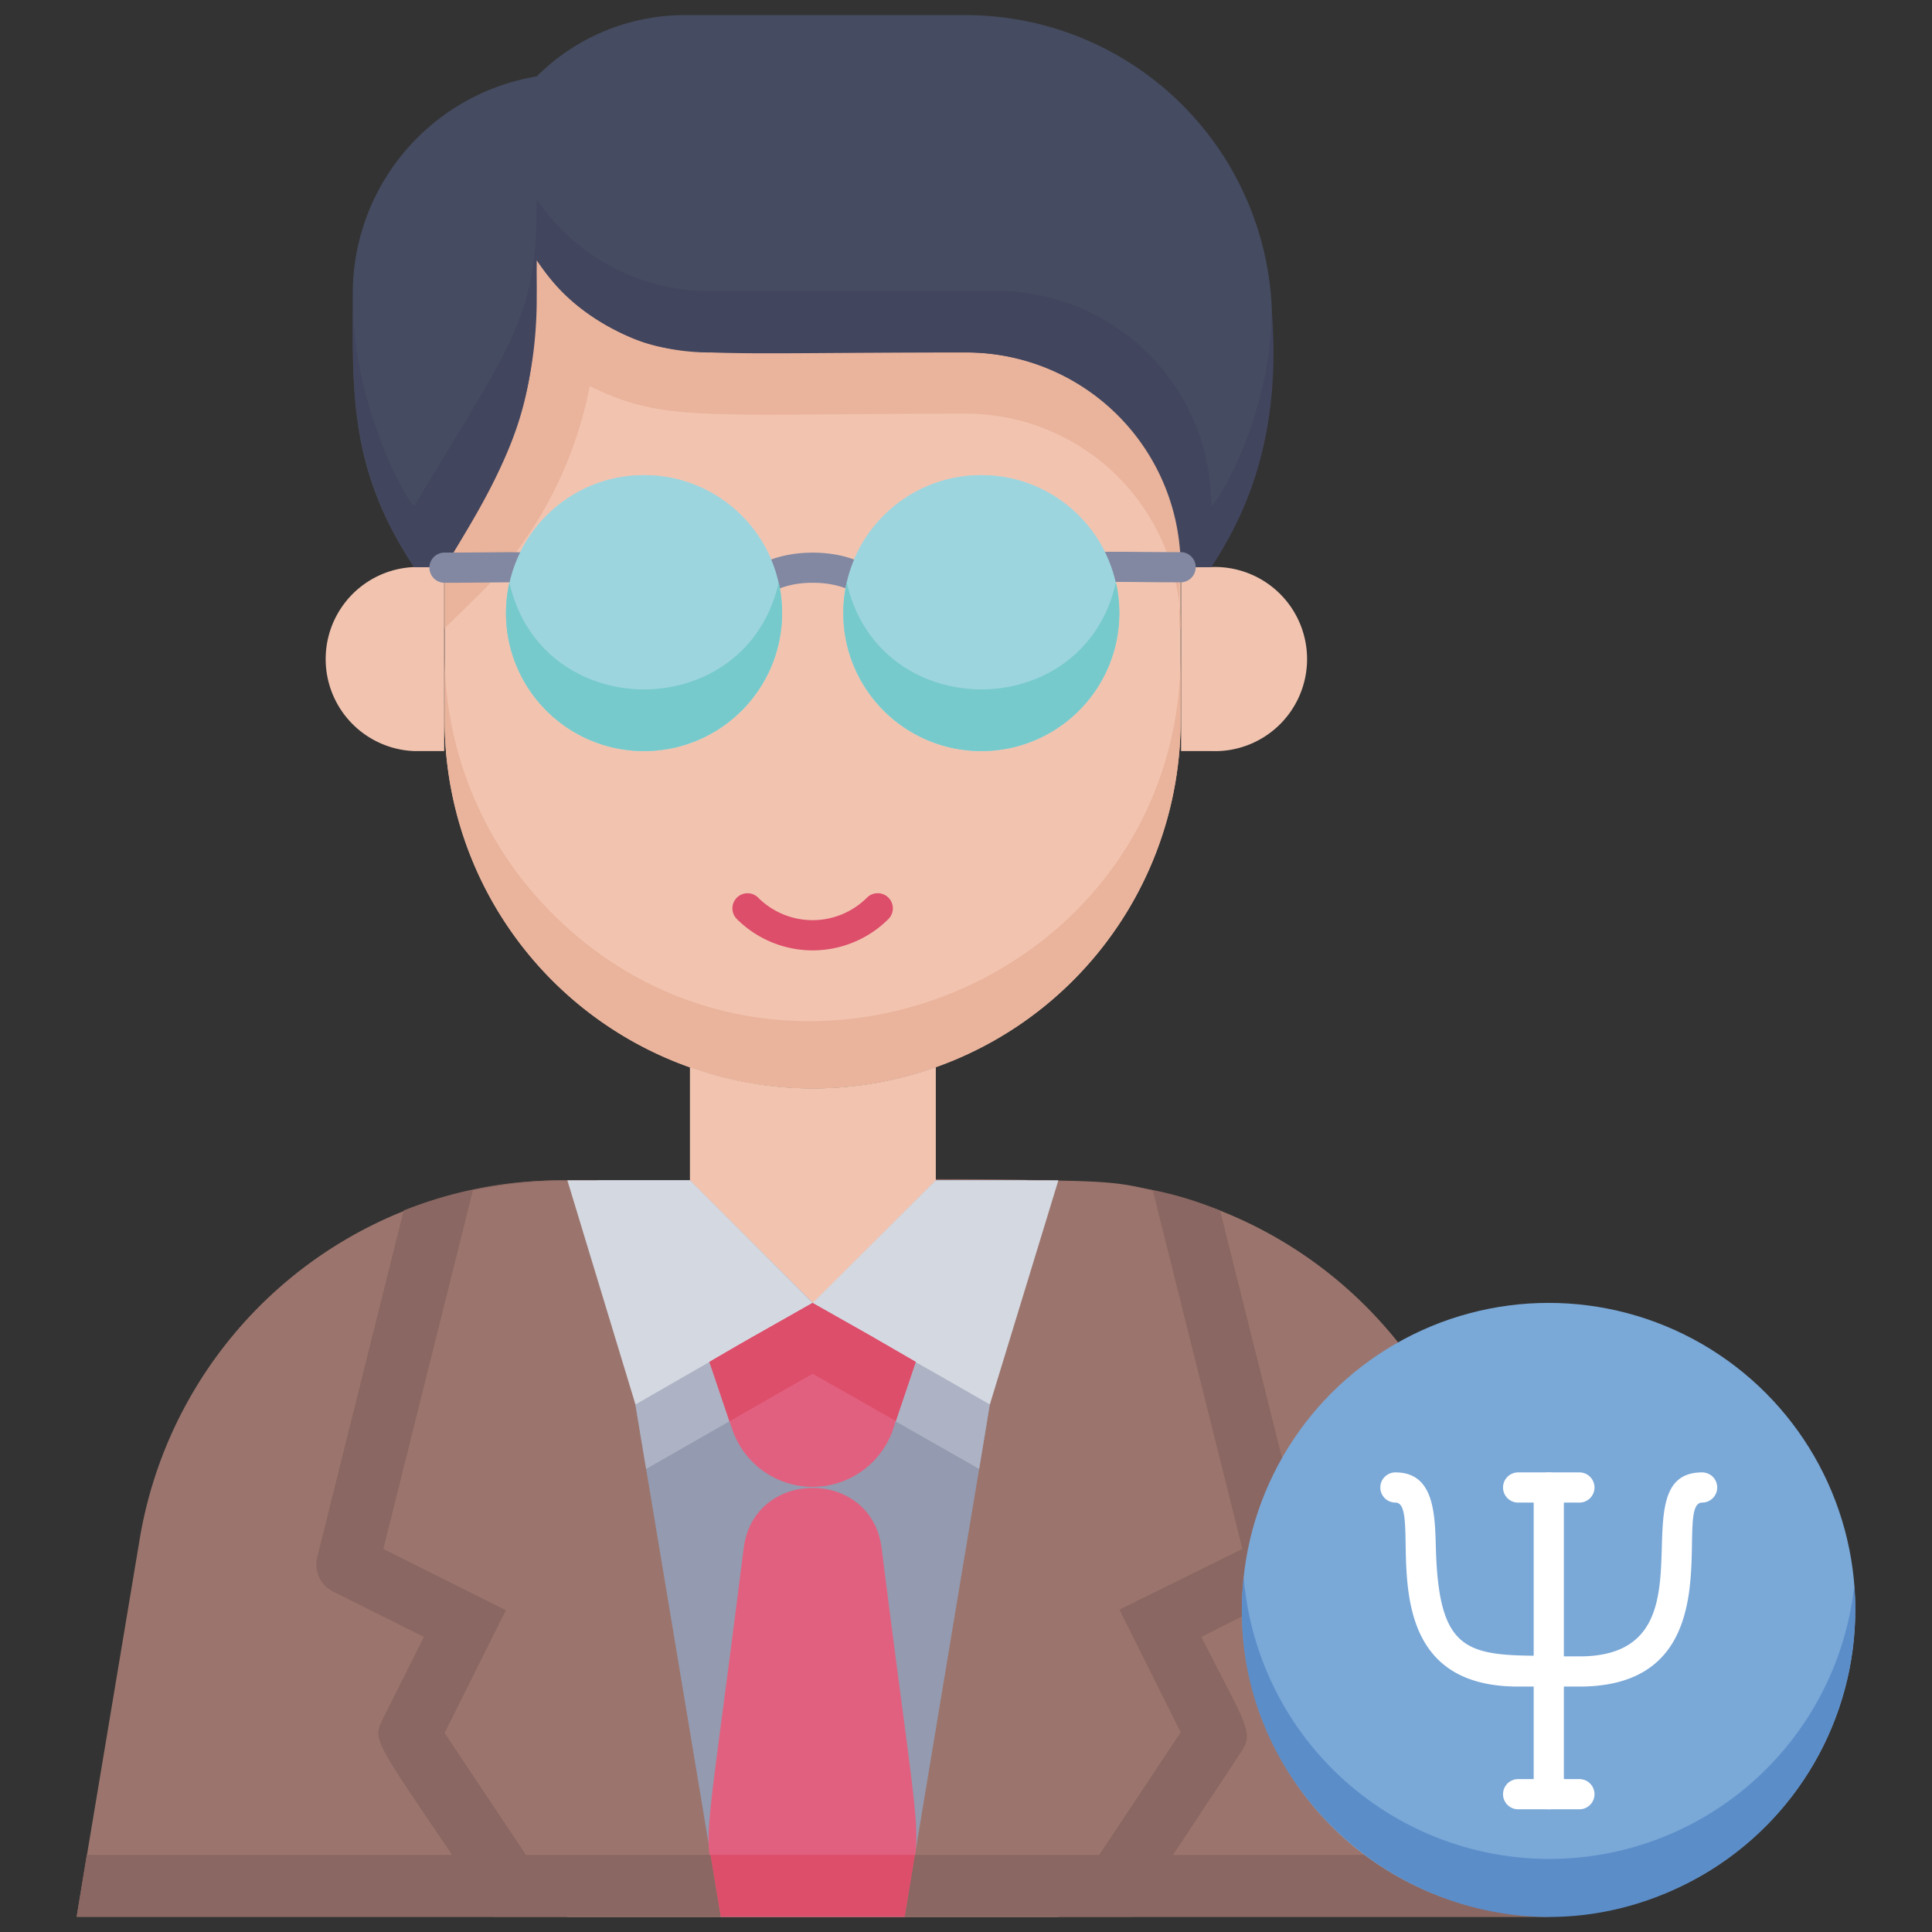 <svg xmlns="http://www.w3.org/2000/svg" viewBox="0 0 128 128"><rect x="0" y="0" width="128" height="128" fill="#333333" stroke="none"/><defs><style>.cls-1{fill:#9b756d;}.cls-2{fill:#8a6762;}.cls-3{fill:#949aaf;}.cls-4{fill:#adb3c4;}.cls-5{fill:#f2c4b0;}.cls-6{fill:#eab39b;}.cls-7{fill:#d4d8e1;}.cls-8{fill:#e2607f;}.cls-9{fill:#dd4e6a;}.cls-10{fill:#454b60;}.cls-11{fill:#42455e;}.cls-12{fill:#9dd5df;}.cls-13{fill:#7aa8d7;}.cls-14{fill:#5b8dc9;}.cls-15{fill:#fff;}.cls-16{fill:#8288a1;}.cls-17{fill:#77cacb;}</style></defs><title>Male Psycolog</title><g id="Male_Psycolog" data-name="Male Psycolog"><path class="cls-1" d="M102.6,127H5.08c.9-5.44.1-.61,4.17-25A28.45,28.45,0,0,1,37.3,78.2c36.29,0,35.13-.22,39.05.65A28.41,28.41,0,0,1,92.62,88.93C102.75,127.48,101.1,121.19,102.6,127Z"/><path class="cls-2" d="M79.6,108.45c2.85,5.67,3.52,6.29,2.66,7.58L75,127H32.71c-7.6-11.39-8.13-11.52-7.41-13l2.78-5.55-6-3a2,2,0,0,1-1.06-2.31l5.72-22.94a28.06,28.06,0,0,1,10.52-2c33.4,0,36.86-.68,43.58,2l5.74,22.94a2,2,0,0,1-1.06,2.31Z"/><path class="cls-1" d="M74.16,106.64l4.06,8.13L70.09,127H37.59l-8.13-12.19,4.06-8.13-8.12-4.06,5.93-23.75a28.66,28.66,0,0,1,6-.63c36.29,0,35.13-.22,39.05.65l5.93,23.73Z"/><path class="cls-3" d="M68.06,78.2c-5.32,31.87-3.55,21.28-8.12,48.76H47.75C43.09,99,44.87,109.66,39.62,78.2Z"/><path class="cls-4" d="M60.48,87.22c-15.69,9-2.8,1.59-17.67,10.1-.92-5.5-.23-1.4-3.19-19.12H51.46Z"/><path class="cls-4" d="M68.06,78.2c-3,17.73-2.23,13.38-3.19,19.12-12.28-7-3.6-2-17.67-10.1l9-9Z"/><path class="cls-5" d="M78.22,15.61V47.73a24.38,24.38,0,0,1-48.76,0V15.61Z"/><path class="cls-6" d="M78.22,43.28v4.45a24.38,24.38,0,0,1-48.76,0V43.28a24.27,24.27,0,0,0,7.13,17.24C51.79,75.72,78.22,65.07,78.22,43.28Z"/><path class="cls-5" d="M62,70.7v7.5l-8.13,8.13L45.71,78.2V70.7A24.27,24.27,0,0,0,62,70.7Z"/><path class="cls-7" d="M37.59,78.2h8.12l8.13,8.13C45.65,91,48.29,89.49,42.1,93.05Z"/><path class="cls-7" d="M65.58,93.05c-6.19-3.56-3.55-2-11.74-6.72L62,78.2h8.12Z"/><path class="cls-8" d="M60.67,90.23c-1.53,4.53-1.26,3.73-1.49,4.43a5.63,5.63,0,0,1-10.68,0L47,90.23c3.43-2,1.9-1.1,6.83-3.9C59,89.24,57.22,88.24,60.67,90.23Z"/><path class="cls-9" d="M57.94,88.66c-5.82,3.35-8.52,4.87-9.61,5.51L47,90.23c3.43-2,1.9-1.1,6.83-3.9Z"/><path class="cls-9" d="M60.67,90.23l-1.32,3.92c-5.77-3.3-1.18-.64-9.61-5.49l4.1-2.33C59,89.24,57.22,88.24,60.67,90.23Z"/><path class="cls-5" d="M80.25,49.76h-2V37.57h2a6.1,6.1,0,1,1,0,12.19Z"/><path class="cls-5" d="M27.43,37.57h2V49.76h-2a6.1,6.1,0,0,1,0-12.19Z"/><path class="cls-6" d="M78.22,15.61c0,27.43-.2,26,0,26A14.22,14.22,0,0,0,64,27.41c-17.53,0-20,.59-24.93-1.83a26.63,26.63,0,0,1-7.84,14.31l-1.77,1.74v-26Z"/><path class="cls-10" d="M29.46,37.57c5-8.28,6.1-10.82,6.1-20.32a13.67,13.67,0,0,0,11.38,6.1H64A14.22,14.22,0,0,1,78.22,37.57h2a24.2,24.2,0,0,0,4.06-13.42V21.32A20.31,20.31,0,0,0,64,1H45.37a13.87,13.87,0,0,0-9.81,4.06A14.59,14.59,0,0,0,23.37,19.45c0,6.37-.3,11.57,4.06,18.12Z"/><path class="cls-11" d="M80.25,37.57h-2A14.21,14.21,0,0,0,64,23.35c-17.8,0-19.53.53-23.51-1.63-5.79-3.1-4.93-7.17-4.93-2,0,8.39-3.35,13.27-6.1,17.84h-2c-4.45-6.7-4.06-12.36-4.06-17.49,0,6.9,3.68,13.43,4.06,13.43C34.16,22.34,35.56,21,35.56,13.19A13.72,13.72,0,0,0,47,19.28H66A14.21,14.21,0,0,1,80.25,33.51c.34,0,4-6,4-13C84.89,28.29,82.91,33.56,80.25,37.57Z"/><circle class="cls-12" cx="42.67" cy="40.62" r="9.14"/><circle class="cls-12" cx="65.01" cy="40.62" r="9.14"/><path class="cls-8" d="M59.94,127H47.75c-1.17-7-1.37-1.39,1.52-24.42.66-5.33,8.48-5.34,9.14,0C61.21,124.83,61.1,119.92,59.94,127Z"/><polygon class="cls-2" points="47.75 126.96 5.08 126.96 5.75 122.89 47.08 122.89 47.75 126.96"/><polygon class="cls-2" points="102.6 126.96 59.94 126.96 60.61 122.89 101.54 122.89 102.6 126.96"/><polygon class="cls-9" points="60.61 122.89 59.94 126.96 47.75 126.96 47.08 122.89 60.61 122.89"/><circle class="cls-13" cx="102.6" cy="106.64" r="20.32"/><path class="cls-14" d="M112.59,124.34C98,132.55,80.64,120.61,82.4,104.53a20.32,20.32,0,0,0,40.45.51A20.34,20.34,0,0,1,112.59,124.34Z"/><path class="cls-9" d="M48.82,60.89a1,1,0,0,1,1.41-1.42,5.1,5.1,0,0,0,7.21,0,1,1,0,0,1,1.42,1.42A7.11,7.11,0,0,1,48.82,60.89Z"/><path class="cls-15" d="M101.61,118.87V98.55a1,1,0,0,1,2,0v20.32A1,1,0,0,1,101.61,118.87Z"/><path class="cls-15" d="M104.64,99.55h-4.06a1,1,0,0,1,0-2h4.06A1,1,0,0,1,104.64,99.55Z"/><path class="cls-15" d="M104.64,119.87h-4.06a1,1,0,0,1,0-2h4.06A1,1,0,0,1,104.64,119.87Z"/><path class="cls-15" d="M104.64,111.74H102.1a1,1,0,0,1,0-2h2.54c9.35,0,2.39-12.19,8.13-12.19a1,1,0,0,1,0,2C110.73,99.55,115.15,111.74,104.64,111.74Z"/><path class="cls-15" d="M103.12,111.74h-2.54c-10.51,0-6.08-12.19-8.13-12.19a1,1,0,0,1,0-2c2.55,0,2.62,2.68,2.68,5,.2,7.22,2.2,7.15,8,7.15A1,1,0,0,1,103.12,111.74Z"/><path class="cls-16" d="M56.9,39.61c0-.25-1.08-1-3.06-1s-3.07.78-3.07,1a1,1,0,0,1-1.14,1c-17-2.42-12.59-2-20.18-2a1,1,0,0,1,0-2c8.22,0,3.47-.39,19.65,1.93,1.58-2.57,7.9-2.57,9.48,0C74.75,36.19,70,36.58,78.22,36.58a1,1,0,0,1,0,2c-7.58,0-3.2-.4-20.18,2A1,1,0,0,1,56.9,39.61Z"/><circle class="cls-12" cx="42.67" cy="40.62" r="9.14"/><circle class="cls-12" cx="65.01" cy="40.62" r="9.14"/><path class="cls-17" d="M42.67,49.76a9.14,9.14,0,0,1-8.92-11.18c2.11,9.45,15.72,9.46,17.84,0A9.15,9.15,0,0,1,42.67,49.76Z"/><path class="cls-17" d="M65,49.76A9.14,9.14,0,0,1,56.1,38.58c2.11,9.45,15.72,9.46,17.83,0A9.14,9.14,0,0,1,65,49.76Z"/></g></svg>